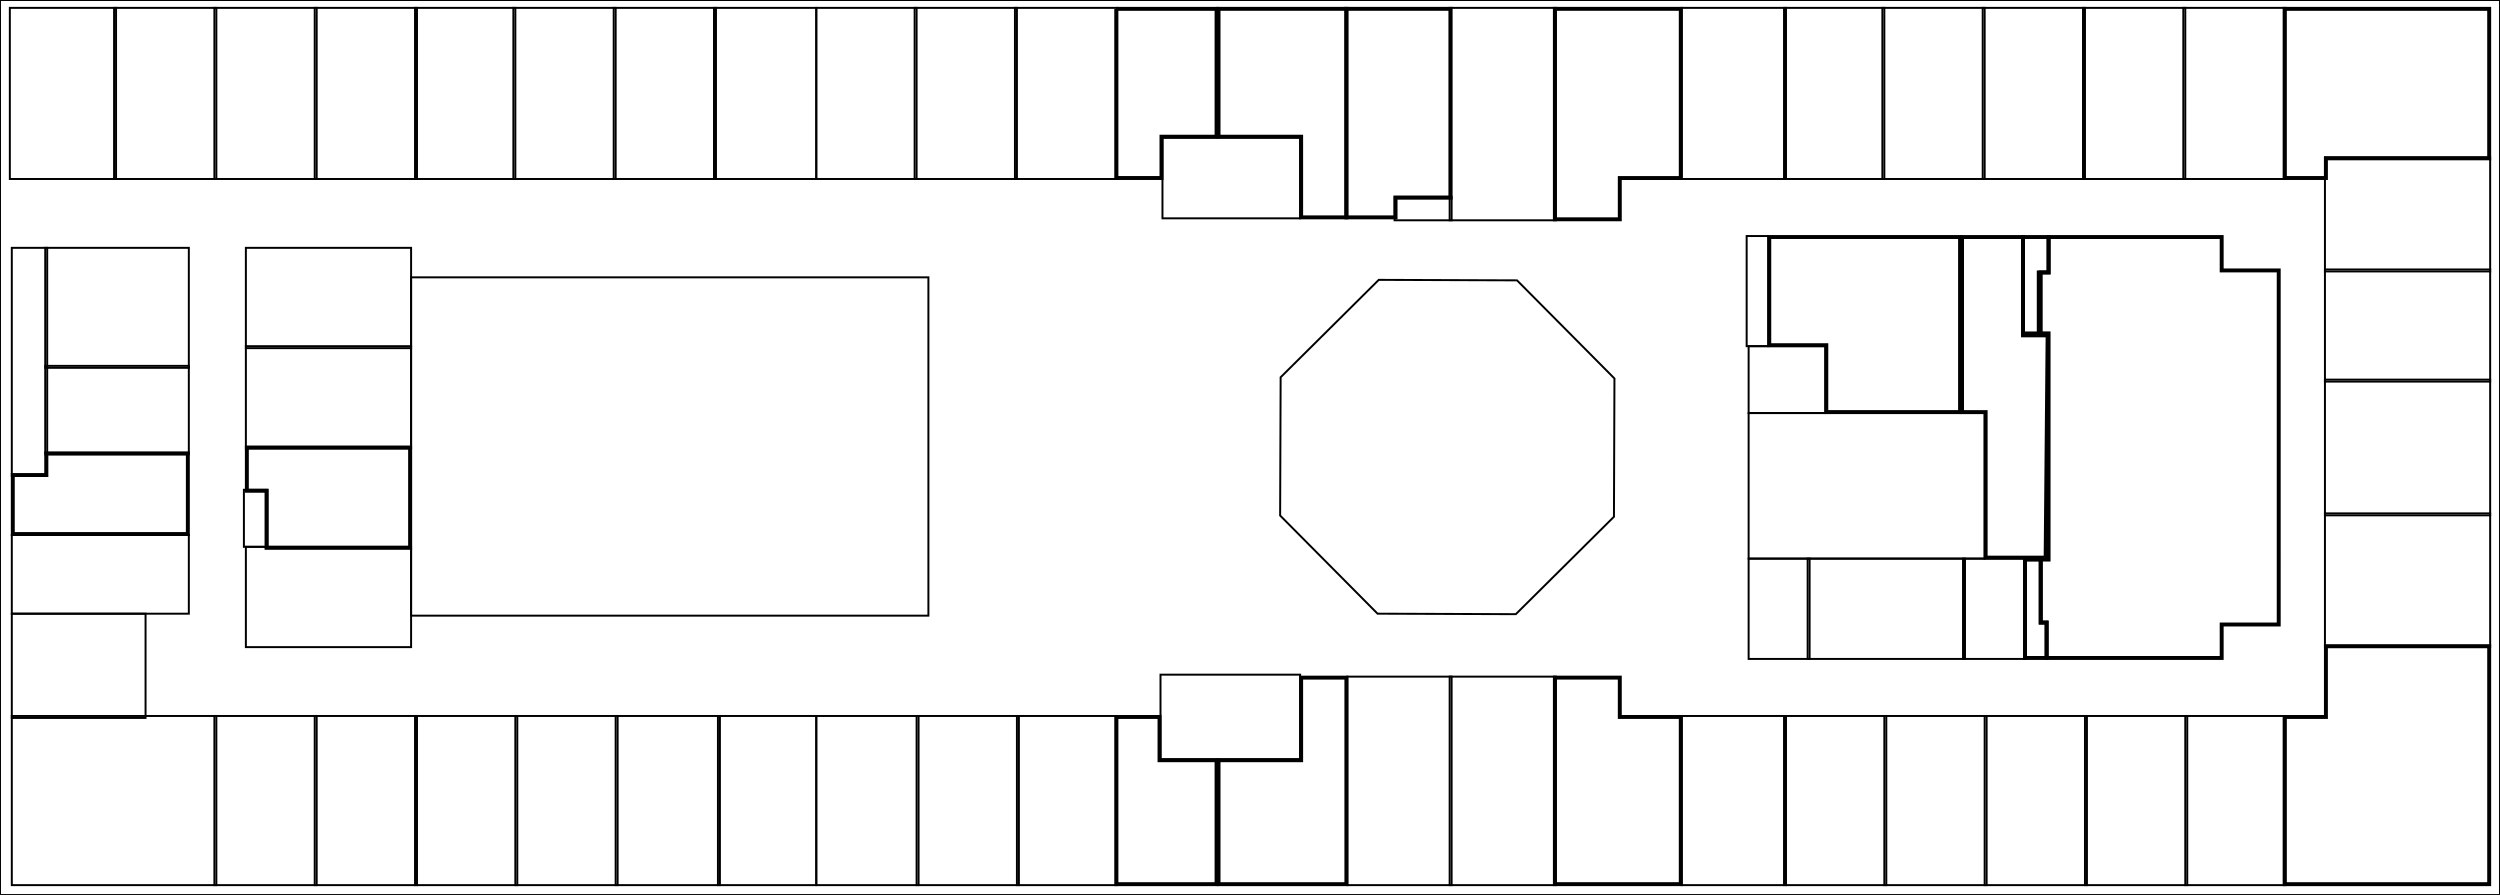 <?xml version="1.0" encoding="utf-8"?>
<!-- Generator: Adobe Illustrator 16.0.0, SVG Export Plug-In . SVG Version: 6.00 Build 0)  -->
<!DOCTYPE svg PUBLIC "-//W3C//DTD SVG 1.1//EN" "http://www.w3.org/Graphics/SVG/1.1/DTD/svg11.dtd">
<svg version="1.1" id="Layer_1" xmlns="http://www.w3.org/2000/svg" xmlns:xlink="http://www.w3.org/1999/xlink" x="0px" y="0px"
	 width="1271px" height="455px" viewBox="0 0 1271 455" enable-background="new 0 0 1271 455" xml:space="preserve">
<g id="mur_exterieurs_1_">
	<g id="mur_exterieurs">
		<g>
			<rect fill="none" width="1271" height="455"/>
		</g>
		<g>
			<rect fill="none" stroke="#000000" stroke-miterlimit="10" width="1271" height="455"/>
		</g>
	</g>
</g>
<g id="s_1_1_">
	<g id="s_1">
		<g>
			<rect x="5" y="4" fill="none" width="54" height="87"/>
		</g>
		<g>
			<rect x="5" y="4" fill="none" stroke="#000000" stroke-miterlimit="10" width="54" height="87"/>
		</g>
	</g>
</g>
<g id="s_2_1_">
	<g id="s_2">
		<g>
			<rect x="58" y="4" fill="none" width="52" height="87"/>
		</g>
		<g>
			<rect x="58" y="4" fill="none" stroke="#000000" stroke-miterlimit="10" width="52" height="87"/>
		</g>
	</g>
</g>
<g id="s_3_1_">
	<g id="s_3">
		<g>
			<rect x="109" y="4" fill="none" width="52" height="87"/>
		</g>
		<g>
			<rect x="109" y="4" fill="none" stroke="#000000" stroke-miterlimit="10" width="52" height="87"/>
		</g>
	</g>
</g>
<g id="s_4_1_">
	<g id="s_4">
		<g>
			<rect x="160" y="4" fill="none" width="52" height="87"/>
		</g>
		<g>
			<rect x="160" y="4" fill="none" stroke="#000000" stroke-miterlimit="10" width="52" height="87"/>
		</g>
	</g>
</g>
<g id="s_5_1_">
	<g id="s_5">
		<g>
			<rect x="211" y="4" fill="none" width="51" height="87"/>
		</g>
		<g>
			<rect x="211" y="4" fill="none" stroke="#000000" stroke-miterlimit="10" width="51" height="87"/>
		</g>
	</g>
</g>
<g id="s_6_1_">
	<g id="s_6">
		<g>
			<rect x="261" y="4" fill="none" width="52" height="87"/>
		</g>
		<g>
			<rect x="261" y="4" fill="none" stroke="#000000" stroke-miterlimit="10" width="52" height="87"/>
		</g>
	</g>
</g>
<g id="s_7_1_">
	<g id="s_7">
		<g>
			<rect x="312" y="4" fill="none" width="52" height="87"/>
		</g>
		<g>
			<rect x="312" y="4" fill="none" stroke="#000000" stroke-miterlimit="10" width="52" height="87"/>
		</g>
	</g>
</g>
<g id="s_8_1_">
	<g id="s_8">
		<g>
			<rect x="363" y="4" fill="none" width="52" height="87"/>
		</g>
		<g>
			<rect x="363" y="4" fill="none" stroke="#000000" stroke-miterlimit="10" width="52" height="87"/>
		</g>
	</g>
</g>
<g id="s_9_1_">
	<g id="s_9">
		<g>
			<rect x="415" y="4" fill="none" width="51" height="87"/>
		</g>
		<g>
			<rect x="415" y="4" fill="none" stroke="#000000" stroke-miterlimit="10" width="51" height="87"/>
		</g>
	</g>
</g>
<g id="s_10_1_">
	<g id="s_10">
		<g>
			<rect x="465" y="4" fill="none" width="52" height="87"/>
		</g>
		<g>
			<rect x="465" y="4" fill="none" stroke="#000000" stroke-miterlimit="10" width="52" height="87"/>
		</g>
	</g>
</g>
<g id="s_11_1_">
	<g id="s_11">
		<g>
			<rect x="516" y="4" fill="none" width="52" height="87"/>
		</g>
		<g>
			<rect x="516" y="4" fill="none" stroke="#000000" stroke-miterlimit="10" width="52" height="87"/>
		</g>
	</g>
</g>
<g id="s_12_1_">
	<g id="s_12">
		<g>
			<polygon fill="none" points="618,4 568,4 568,5 618,5 618,69 591,69 590,69 590,70 590,90 568,90 568,5 567,5 567,90 567,91 
				568,91 590,91 591,91 591,90 591,70 618,70 619,70 619,69 619,5 619,4 			"/>
		</g>
		<g>
			<polygon fill="none" stroke="#000000" stroke-miterlimit="10" points="618,4 568,4 568,5 618,5 618,69 591,69 590,69 590,70 
				590,90 568,90 568,5 567,5 567,90 567,91 568,91 590,91 591,91 591,90 591,70 618,70 619,70 619,69 619,5 619,4 			"/>
		</g>
	</g>
</g>
<g id="s_13_1_">
	<g id="s_13">
		<g>
			<path fill="none" d="M684,4h-64h-1v1v64v1h1h41v41h1h22h1V5V4H684z M684,110h-22V69h-1h-41V5h64V110z"/>
		</g>
		<g>
			<path fill="none" stroke="#000000" stroke-miterlimit="10" d="M684,4h-64h-1v1v64v1h1h41v41h1h22h1V5V4H684z M684,110h-22V69h-1
				h-41V5h64V110z"/>
		</g>
	</g>
</g>
<g id="s_14_1_">
	<g id="s_14">
		<g>
			<rect x="591" y="70" fill="none" width="70" height="41"/>
		</g>
		<g>
			<rect x="591" y="70" fill="none" stroke="#000000" stroke-miterlimit="10" width="70" height="41"/>
		</g>
	</g>
</g>
<g id="placard_elec_5_">
	<g id="placard_elec">
		<g>
			<rect x="709" y="100" fill="none" width="29" height="12"/>
		</g>
		<g>
			<rect x="709" y="100" fill="none" stroke="#000000" stroke-miterlimit="10" width="29" height="12"/>
		</g>
	</g>
</g>
<g id="s_15_1_">
	<g id="s_15">
		<g>
			<path fill="none" d="M685,4h-1v1v105v1h1h25v-1v-9h27h1v-1V5V4H685z M737,100h-27h-1v1v9h-24V5h52V100z"/>
		</g>
		<g>
			<path fill="none" stroke="#000000" stroke-miterlimit="10" d="M685,4h-1v1v105v1h1h25v-1v-9h27h1v-1V5V4H685z M737,100h-27h-1v1
				v9h-24V5h52V100z"/>
		</g>
	</g>
</g>
<g id="s_16_1_">
	<g id="s_16">
		<g>
			<rect x="737" y="4" fill="none" width="54" height="108"/>
		</g>
		<g>
			<rect x="737" y="4" fill="none" stroke="#000000" stroke-miterlimit="10" width="54" height="108"/>
		</g>
	</g>
</g>
<g id="s_17_1_">
	<g id="s_17">
		<g>
			<path fill="none" d="M791,4h-1v107v1h1h32h1v-1V91h31v-1V5V4H791z M854,90h-30h-1v1v20h-32V5h63V90z"/>
		</g>
		<g>
			<path fill="none" stroke="#000000" stroke-miterlimit="10" d="M791,4h-1v107v1h1h32h1v-1V91h31v-1V5V4H791z M854,90h-30h-1v1v20
				h-32V5h63V90z"/>
		</g>
	</g>
</g>
<g id="s_18_1_">
	<g id="s_18">
		<g>
			<rect x="855" y="4" fill="none" width="53" height="87"/>
		</g>
		<g>
			<rect x="855" y="4" fill="none" stroke="#000000" stroke-miterlimit="10" width="53" height="87"/>
		</g>
	</g>
</g>
<g id="s_19_1_">
	<g id="s_19">
		<g>
			<rect x="907" y="4" fill="none" width="51" height="87"/>
		</g>
		<g>
			<rect x="907" y="4" fill="none" stroke="#000000" stroke-miterlimit="10" width="51" height="87"/>
		</g>
	</g>
</g>
<g id="s_20_1_">
	<g id="s_20">
		<g>
			<rect x="957" y="4" fill="none" width="52" height="87"/>
		</g>
		<g>
			<rect x="957" y="4" fill="none" stroke="#000000" stroke-miterlimit="10" width="52" height="87"/>
		</g>
	</g>
</g>
<g id="s_21_1_">
	<g id="s_21">
		<g>
			<rect x="1008" y="4" fill="none" width="52" height="87"/>
		</g>
		<g>
			<rect x="1008" y="4" fill="none" stroke="#000000" stroke-miterlimit="10" width="52" height="87"/>
		</g>
	</g>
</g>
<g id="s_22_1_">
	<g id="s_22">
		<g>
			<rect x="1059" y="4" fill="none" width="52" height="87"/>
		</g>
		<g>
			<rect x="1059" y="4" fill="none" stroke="#000000" stroke-miterlimit="10" width="52" height="87"/>
		</g>
	</g>
</g>
<g id="s_23_1_">
	<g id="s_23">
		<g>
			<rect x="1110" y="4" fill="none" width="52" height="87"/>
		</g>
		<g>
			<rect x="1110" y="4" fill="none" stroke="#000000" stroke-miterlimit="10" width="52" height="87"/>
		</g>
	</g>
</g>
<g id="s_24_1_">
	<g id="s_24">
		<g>
			<path fill="none" d="M1265,4h-103h-1v86v1h21h1v-1v-9h82h1v-1V5V4H1265z M1265,80h-82h-1v1v9h-20V5h103V80z"/>
		</g>
		<g>
			<path fill="none" stroke="#000000" stroke-miterlimit="10" d="M1265,4h-103h-1v86v1h21h1v-1v-9h82h1v-1V5V4H1265z M1265,80h-82
				h-1v1v9h-20V5h103V80z"/>
		</g>
	</g>
</g>
<g id="s_25_1_">
	<g id="s_25">
		<g>
			<rect x="1182" y="80" fill="none" width="84" height="58"/>
		</g>
		<g>
			<rect x="1182" y="80" fill="none" stroke="#000000" stroke-miterlimit="10" width="84" height="58"/>
		</g>
	</g>
</g>
<g id="s_26_1_">
	<g id="s_26">
		<g>
			<rect x="1182" y="137" fill="none" width="84" height="57"/>
		</g>
		<g>
			<rect x="1182" y="137" fill="none" stroke="#000000" stroke-miterlimit="10" width="84" height="57"/>
		</g>
	</g>
</g>
<g id="s_27_1_">
	<g id="s_27">
		<g>
			<rect x="1182" y="193" fill="none" width="84" height="69"/>
		</g>
		<g>
			<rect x="1182" y="193" fill="none" stroke="#000000" stroke-miterlimit="10" width="84" height="69"/>
		</g>
	</g>
</g>
<g id="s_28_1_">
	<g id="s_28">
		<g>
			<rect x="1182" y="261" fill="none" width="84" height="68"/>
		</g>
		<g>
			<rect x="1182" y="261" fill="none" stroke="#000000" stroke-miterlimit="10" width="84" height="68"/>
		</g>
	</g>
</g>
<g id="s_29_1_">
	<g id="s_29">
		<g>
			<path fill="none" d="M1265,328h-82h-1v1v35h-20h-1v1v85h1h103h1v-1V329v-1H1265z M1265,449h-103v-84h20h1v-1v-35h82V449z"/>
		</g>
		<g>
			<path fill="none" stroke="#000000" stroke-miterlimit="10" d="M1265,328h-82h-1v1v35h-20h-1v1v85h1h103h1v-1V329v-1H1265z
				 M1265,449h-103v-84h20h1v-1v-35h82V449z"/>
		</g>
	</g>
</g>
<g id="s_30_1_">
	<g id="s_30">
		<g>
			<rect x="1111" y="364" fill="none" width="51" height="86"/>
		</g>
		<g>
			<rect x="1111" y="364" fill="none" stroke="#000000" stroke-miterlimit="10" width="51" height="86"/>
		</g>
	</g>
</g>
<g id="s_31_1_">
	<g id="s_31">
		<g>
			<rect x="1060" y="364" fill="none" width="52" height="86"/>
		</g>
		<g>
			<rect x="1060" y="364" fill="none" stroke="#000000" stroke-miterlimit="10" width="52" height="86"/>
		</g>
	</g>
</g>
<g id="s_32_1_">
	<g id="s_32">
		<g>
			<rect x="1009" y="364" fill="none" width="52" height="86"/>
		</g>
		<g>
			<rect x="1009" y="364" fill="none" stroke="#000000" stroke-miterlimit="10" width="52" height="86"/>
		</g>
	</g>
</g>
<g id="s_33_1_">
	<g id="s_33">
		<g>
			<rect x="958" y="364" fill="none" width="52" height="86"/>
		</g>
		<g>
			<rect x="958" y="364" fill="none" stroke="#000000" stroke-miterlimit="10" width="52" height="86"/>
		</g>
	</g>
</g>
<g id="s_34_1_">
	<g id="s_34">
		<g>
			<rect x="907" y="364" fill="none" width="52" height="86"/>
		</g>
		<g>
			<rect x="907" y="364" fill="none" stroke="#000000" stroke-miterlimit="10" width="52" height="86"/>
		</g>
	</g>
</g>
<g id="s_35_1_">
	<g id="s_35">
		<g>
			<rect x="855" y="364" fill="none" width="53" height="86"/>
		</g>
		<g>
			<rect x="855" y="364" fill="none" stroke="#000000" stroke-miterlimit="10" width="53" height="86"/>
		</g>
	</g>
</g>
<g id="s_36_1_">
	<g id="s_36">
		<g>
			<path fill="none" d="M854,364h-30v-19v-1h-1h-33v1v104v1h1h63h1v-1v-84v-1H854z M854,449h-63V345h32v19v1h31V449z"/>
		</g>
		<g>
			<path fill="none" stroke="#000000" stroke-miterlimit="10" d="M854,364h-30v-19v-1h-1h-33v1v104v1h1h63h1v-1v-84v-1H854z
				 M854,449h-63V345h32v19v1h31V449z"/>
		</g>
	</g>
</g>
<g id="s_37_1_">
	<g id="s_37">
		<g>
			<rect x="737" y="344" fill="none" width="54" height="106"/>
		</g>
		<g>
			<rect x="737" y="344" fill="none" stroke="#000000" stroke-miterlimit="10" width="54" height="106"/>
		</g>
	</g>
</g>
<g id="s_38_1_">
	<g id="s_38">
		<g>
			<rect x="685" y="344" fill="none" width="53" height="106"/>
		</g>
		<g>
			<rect x="685" y="344" fill="none" stroke="#000000" stroke-miterlimit="10" width="53" height="106"/>
		</g>
	</g>
</g>
<g id="s_39_1_">
	<g id="s_39">
		<g>
			<path fill="none" d="M684,344h-22h-1v42h-41h-1v1v62v1h1h64h1V345v-1H684z M684,449h-64v-62h41h1v-1v-41h22V449z"/>
		</g>
		<g>
			<path fill="none" stroke="#000000" stroke-miterlimit="10" d="M684,344h-22h-1v42h-41h-1v1v62v1h1h64h1V345v-1H684z M684,449h-64
				v-62h41h1v-1v-41h22V449z"/>
		</g>
	</g>
</g>
<g id="s_40_1_">
	<g id="s_40">
		<g>
			<rect x="590" y="343" fill="none" width="71" height="43"/>
		</g>
		<g>
			<rect x="590" y="343" fill="none" stroke="#000000" stroke-miterlimit="10" width="71" height="43"/>
		</g>
	</g>
</g>
<g id="s_41_1_">
	<g id="s_41">
		<g>
			<path fill="none" d="M618,386h-28v-21v-1h-1h-21h-1v86h1h50h1v-1v-63H618z M568,449v-84h21v21v1h1h28v62H568z"/>
		</g>
		<g>
			<path fill="none" stroke="#000000" stroke-miterlimit="10" d="M618,386h-28v-21v-1h-1h-21h-1v86h1h50h1v-1v-63H618z M568,449v-84
				h21v21v1h1h28v62H568z"/>
		</g>
	</g>
</g>
<g id="s_42_1_">
	<g id="s_42">
		<g>
			<rect x="517" y="364" fill="none" width="51" height="86"/>
		</g>
		<g>
			<rect x="517" y="364" fill="none" stroke="#000000" stroke-miterlimit="10" width="51" height="86"/>
		</g>
	</g>
</g>
<g id="s_43_1_">
	<g id="s_43">
		<g>
			<rect x="466" y="364" fill="none" width="52" height="86"/>
		</g>
		<g>
			<rect x="466" y="364" fill="none" stroke="#000000" stroke-miterlimit="10" width="52" height="86"/>
		</g>
	</g>
</g>
<g id="s_44_1_">
	<g id="s_44">
		<g>
			<rect x="415" y="364" fill="none" width="52" height="86"/>
		</g>
		<g>
			<rect x="415" y="364" fill="none" stroke="#000000" stroke-miterlimit="10" width="52" height="86"/>
		</g>
	</g>
</g>
<g id="s_45_1_">
	<g id="s_45">
		<g>
			<rect x="365" y="364" fill="none" width="50" height="86"/>
		</g>
		<g>
			<rect x="365" y="364" fill="none" stroke="#000000" stroke-miterlimit="10" width="50" height="86"/>
		</g>
	</g>
</g>
<g id="s_46_1_">
	<g id="s_46">
		<g>
			<rect x="313" y="364" fill="none" width="53" height="86"/>
		</g>
		<g>
			<rect x="313" y="364" fill="none" stroke="#000000" stroke-miterlimit="10" width="53" height="86"/>
		</g>
	</g>
</g>
<g id="s_47_1_">
	<g id="s_47">
		<g>
			<rect x="262" y="364" fill="none" width="52" height="86"/>
		</g>
		<g>
			<rect x="262" y="364" fill="none" stroke="#000000" stroke-miterlimit="10" width="52" height="86"/>
		</g>
	</g>
</g>
<g id="s_48_1_">
	<g id="s_48">
		<g>
			<rect x="211" y="364" fill="none" width="52" height="86"/>
		</g>
		<g>
			<rect x="211" y="364" fill="none" stroke="#000000" stroke-miterlimit="10" width="52" height="86"/>
		</g>
	</g>
</g>
<g id="s_49_1_">
	<g id="s_49">
		<g>
			<rect x="160" y="364" fill="none" width="52" height="86"/>
		</g>
		<g>
			<rect x="160" y="364" fill="none" stroke="#000000" stroke-miterlimit="10" width="52" height="86"/>
		</g>
	</g>
</g>
<g id="s_50_1_">
	<g id="s_50">
		<g>
			<rect x="109" y="364" fill="none" width="52" height="86"/>
		</g>
		<g>
			<rect x="109" y="364" fill="none" stroke="#000000" stroke-miterlimit="10" width="52" height="86"/>
		</g>
	</g>
</g>
<g id="s_51_1_">
	<g id="s_51">
		<g>
			<rect x="6" y="364" fill="none" width="104" height="86"/>
		</g>
		<g>
			<rect x="6" y="364" fill="none" stroke="#000000" stroke-miterlimit="10" width="104" height="86"/>
		</g>
	</g>
</g>
<g id="s_52_1_">
	<g id="s_52">
		<g>
			<rect x="6" y="312" fill="none" width="68" height="53"/>
		</g>
		<g>
			<rect x="6" y="312" fill="none" stroke="#000000" stroke-miterlimit="10" width="68" height="53"/>
		</g>
	</g>
</g>
<g id="escalier_1_">
	<g id="escalier">
		<g>
			<rect x="6" y="272" fill="none" width="90" height="40"/>
		</g>
		<g>
			<rect x="6" y="272" fill="none" stroke="#000000" stroke-miterlimit="10" width="90" height="40"/>
		</g>
	</g>
</g>
<g id="s_54_1_">
	<g id="s_54">
		<g>
			<path fill="none" d="M95,230H24h-1v11H7H6v1v30h1h88h1v-41v-1H95z M95,271H7v-29h16h1v-1v-10h71V271z"/>
		</g>
		<g>
			<path fill="none" stroke="#000000" stroke-miterlimit="10" d="M95,230H24h-1v11H7H6v1v30h1h88h1v-41v-1H95z M95,271H7v-29h16h1
				v-1v-10h71V271z"/>
		</g>
	</g>
</g>
<g id="couloir_tech_1_">
	<g id="couloir_tech">
		<g>
			<rect x="6" y="126" fill="none" width="18" height="116"/>
		</g>
		<g>
			<rect x="6" y="126" fill="none" stroke="#000000" stroke-miterlimit="10" width="18" height="116"/>
		</g>
	</g>
</g>
<g id="s_55_1_">
	<g id="s_55">
		<g>
			<rect x="23" y="186" fill="none" width="73" height="45"/>
		</g>
		<g>
			<rect x="23" y="186" fill="none" stroke="#000000" stroke-miterlimit="10" width="73" height="45"/>
		</g>
	</g>
</g>
<g id="s_57_1_">
	<g id="s_57">
		<g>
			<rect x="125" y="126" fill="none" width="84" height="51"/>
		</g>
		<g>
			<rect x="125" y="126" fill="none" stroke="#000000" stroke-miterlimit="10" width="84" height="51"/>
		</g>
	</g>
</g>
<g id="s_56_1_">
	<g id="s_56">
		<g>
			<rect x="23" y="126" fill="none" width="73" height="61"/>
		</g>
		<g>
			<rect x="23" y="126" fill="none" stroke="#000000" stroke-miterlimit="10" width="73" height="61"/>
		</g>
	</g>
</g>
<g id="vide_sur_lvl2_1_">
	<g id="vide_sur_lvl2">
		<g>
			<polygon fill="none" points="771.259,142.535 700.962,142.281 651.075,191.809 650.821,262.105 700.349,311.992 770.646,312.247 
				820.532,262.719 820.787,192.422 			"/>
		</g>
		<g>
			<polygon fill="none" stroke="#000000" stroke-miterlimit="10" points="771.259,142.535 700.962,142.281 651.075,191.809 
				650.821,262.105 700.349,311.992 770.646,312.247 820.532,262.719 820.787,192.422 			"/>
		</g>
	</g>
</g>
<g id="vitre_exterieure_1_">
	<g id="vitre_exterieure">
		<g>
			<rect x="209" y="141" fill="none" width="263" height="172"/>
		</g>
		<g>
			<rect x="209" y="141" fill="none" stroke="#000000" stroke-miterlimit="10" width="263" height="172"/>
		</g>
	</g>
</g>
<g id="s_58_1_">
	<g id="s_58">
		<g>
			<rect x="125" y="176" fill="none" width="84" height="52"/>
		</g>
		<g>
			<rect x="125" y="176" fill="none" stroke="#000000" stroke-miterlimit="10" width="84" height="52"/>
		</g>
	</g>
</g>
<g id="s_59_1_">
	<g id="s_59">
		<g>
			<path fill="none" d="M208,227h-82h-1v22v1h1h9v28v1h73h1v-1v-50v-1H208z M208,278h-72v-28v-1h-1h-9v-21h82V278z"/>
		</g>
		<g>
			<path fill="none" stroke="#000000" stroke-miterlimit="10" d="M208,227h-82h-1v22v1h1h9v28v1h73h1v-1v-50v-1H208z M208,278h-72
				v-28v-1h-1h-9v-21h82V278z"/>
		</g>
	</g>
</g>
<g id="placard_elec_4_">
	<g id="placard_elec_1_">
		<g>
			<rect x="124" y="249" fill="none" width="12" height="29"/>
		</g>
		<g>
			<rect x="124" y="249" fill="none" stroke="#000000" stroke-miterlimit="10" width="12" height="29"/>
		</g>
	</g>
</g>
<g id="s_60_1_">
	<g id="s_60">
		<g>
			<rect x="125" y="278" fill="none" width="84" height="51"/>
		</g>
		<g>
			<rect x="125" y="278" fill="none" stroke="#000000" stroke-miterlimit="10" width="84" height="51"/>
		</g>
	</g>
</g>
<g id="s_63_1_">
	<g id="s_63">
		<g>
			<path fill="none" d="M1158,137h-28v-16v-1h-88h-1v18h-3h-1v31v1h1h3v114h-3h-1v1v31v1h3v17v1h1h88h1v-1v-16h28h1v-1V137H1158z
				 M1129,317v1v16h-88v-17v-1h-1h-2v-31h3h1v-1V170v-1h-1h-3v-30h3h1v-1v-17h87v17h1h28v179H1129z"/>
		</g>
		<g>
			<path fill="none" stroke="#000000" stroke-miterlimit="10" d="M1158,137h-28v-16v-1h-88h-1v18h-3h-1v31v1h1h3v114h-3h-1v1v31v1h3
				v17v1h1h88h1v-1v-16h28h1v-1V137H1158z M1129,317v1v16h-88v-17v-1h-1h-2v-31h3h1v-1V170v-1h-1h-3v-30h3h1v-1v-17h87v17h1h28v179
				H1129z"/>
		</g>
	</g>
</g>
<g id="ascenseur_1_">
	<g id="ascenseur">
		<g>
			<rect x="889" y="176" fill="none" width="39" height="34"/>
		</g>
		<g>
			<rect x="889" y="176" fill="none" stroke="#000000" stroke-miterlimit="10" width="39" height="34"/>
		</g>
	</g>
</g>
<g id="placard_elec_3_">
	<g id="placard_elec_2_">
		<g>
			<rect x="888" y="120" fill="none" width="11" height="56"/>
		</g>
		<g>
			<rect x="888" y="120" fill="none" stroke="#000000" stroke-miterlimit="10" width="11" height="56"/>
		</g>
	</g>
</g>
<g id="vide_3_">
	<g id="vide">
		<g>
			<path fill="none" d="M1040,316h-2v-31v-1h-8h-1v50v1h1h10h1v-1v-17v-1H1040z M1040,334h-10v-49h7v31v1h1h2V334z"/>
		</g>
		<g>
			<path fill="none" stroke="#000000" stroke-miterlimit="10" d="M1040,316h-2v-31v-1h-8h-1v50v1h1h10h1v-1v-17v-1H1040z M1040,334
				h-10v-49h7v31v1h1h2V334z"/>
		</g>
	</g>
</g>
<g id="vide_2_">
	<g id="vide_1_">
		<g>
			<path fill="none" d="M1041,120h-12h-1v50h1h7h1v-1v-30h4h1v-1v-17v-1H1041z M1041,138h-5v1v30h-7v-48h12V138z"/>
		</g>
		<g>
			<path fill="none" stroke="#000000" stroke-miterlimit="10" d="M1041,120h-12h-1v50h1h7h1v-1v-30h4h1v-1v-17v-1H1041z M1041,138
				h-5v1v30h-7v-48h12V138z"/>
		</g>
	</g>
</g>
<g id="s_64_1_">
	<g id="s_64">
		<g>
			<path fill="none" d="M1041.5,171.005L1041,171v-1h-12v-49v-1h-31h-1v1v88v1h1h11v73v1h1h30l0,0l0.5,0.004L1041.5,171.005z
				 M1009,209h-11v-88h30v50h1h11.5l-0.991,112H1010v-74H1009z"/>
		</g>
		<g>
			<path fill="none" stroke="#000000" stroke-miterlimit="10" d="M1041.5,171.005L1041,171v-1h-12v-49v-1h-31h-1v1v88v1h1h11v73v1h1
				h30l0,0l0.5,0.004L1041.5,171.005z M1009,209h-11v-88h30v50h1h11.5l-0.991,112H1010v-74H1009z"/>
		</g>
	</g>
</g>
<g id="s_65_1_">
	<g id="s_65">
		<g>
			<path fill="none" d="M996,120h-96h-1v55v1h1h28v33v1h1h67h1v-1v-88v-1H996z M996,209h-67v-33v-1h-1h-28v-54h96V209z"/>
		</g>
		<g>
			<path fill="none" stroke="#000000" stroke-miterlimit="10" d="M996,120h-96h-1v55v1h1h28v33v1h1h67h1v-1v-88v-1H996z M996,209
				h-67v-33v-1h-1h-28v-54h96V209z"/>
		</g>
	</g>
</g>
<g id="s_66_1_">
	<g id="s_66">
		<g>
			<rect x="889" y="284" fill="none" width="31" height="51"/>
		</g>
		<g>
			<rect x="889" y="284" fill="none" stroke="#000000" stroke-miterlimit="10" width="31" height="51"/>
		</g>
	</g>
</g>
<g id="s_67_1_">
	<g id="s_67">
		<g>
			<rect x="919" y="284" fill="none" width="80" height="51"/>
		</g>
		<g>
			<rect x="919" y="284" fill="none" stroke="#000000" stroke-miterlimit="10" width="80" height="51"/>
		</g>
	</g>
</g>
<g id="s_68_1_">
	<g id="s_68">
		<g>
			<rect x="998" y="284" fill="none" width="32" height="51"/>
		</g>
		<g>
			<rect x="998" y="284" fill="none" stroke="#000000" stroke-miterlimit="10" width="32" height="51"/>
		</g>
	</g>
</g>
<g id="s_69_1_">
	<g id="s_69">
		<g>
			<rect x="889" y="210" fill="none" width="120" height="74"/>
		</g>
		<g>
			<rect x="889" y="210" fill="none" stroke="#000000" stroke-miterlimit="10" width="120" height="74"/>
		</g>
	</g>
</g>
</svg>
